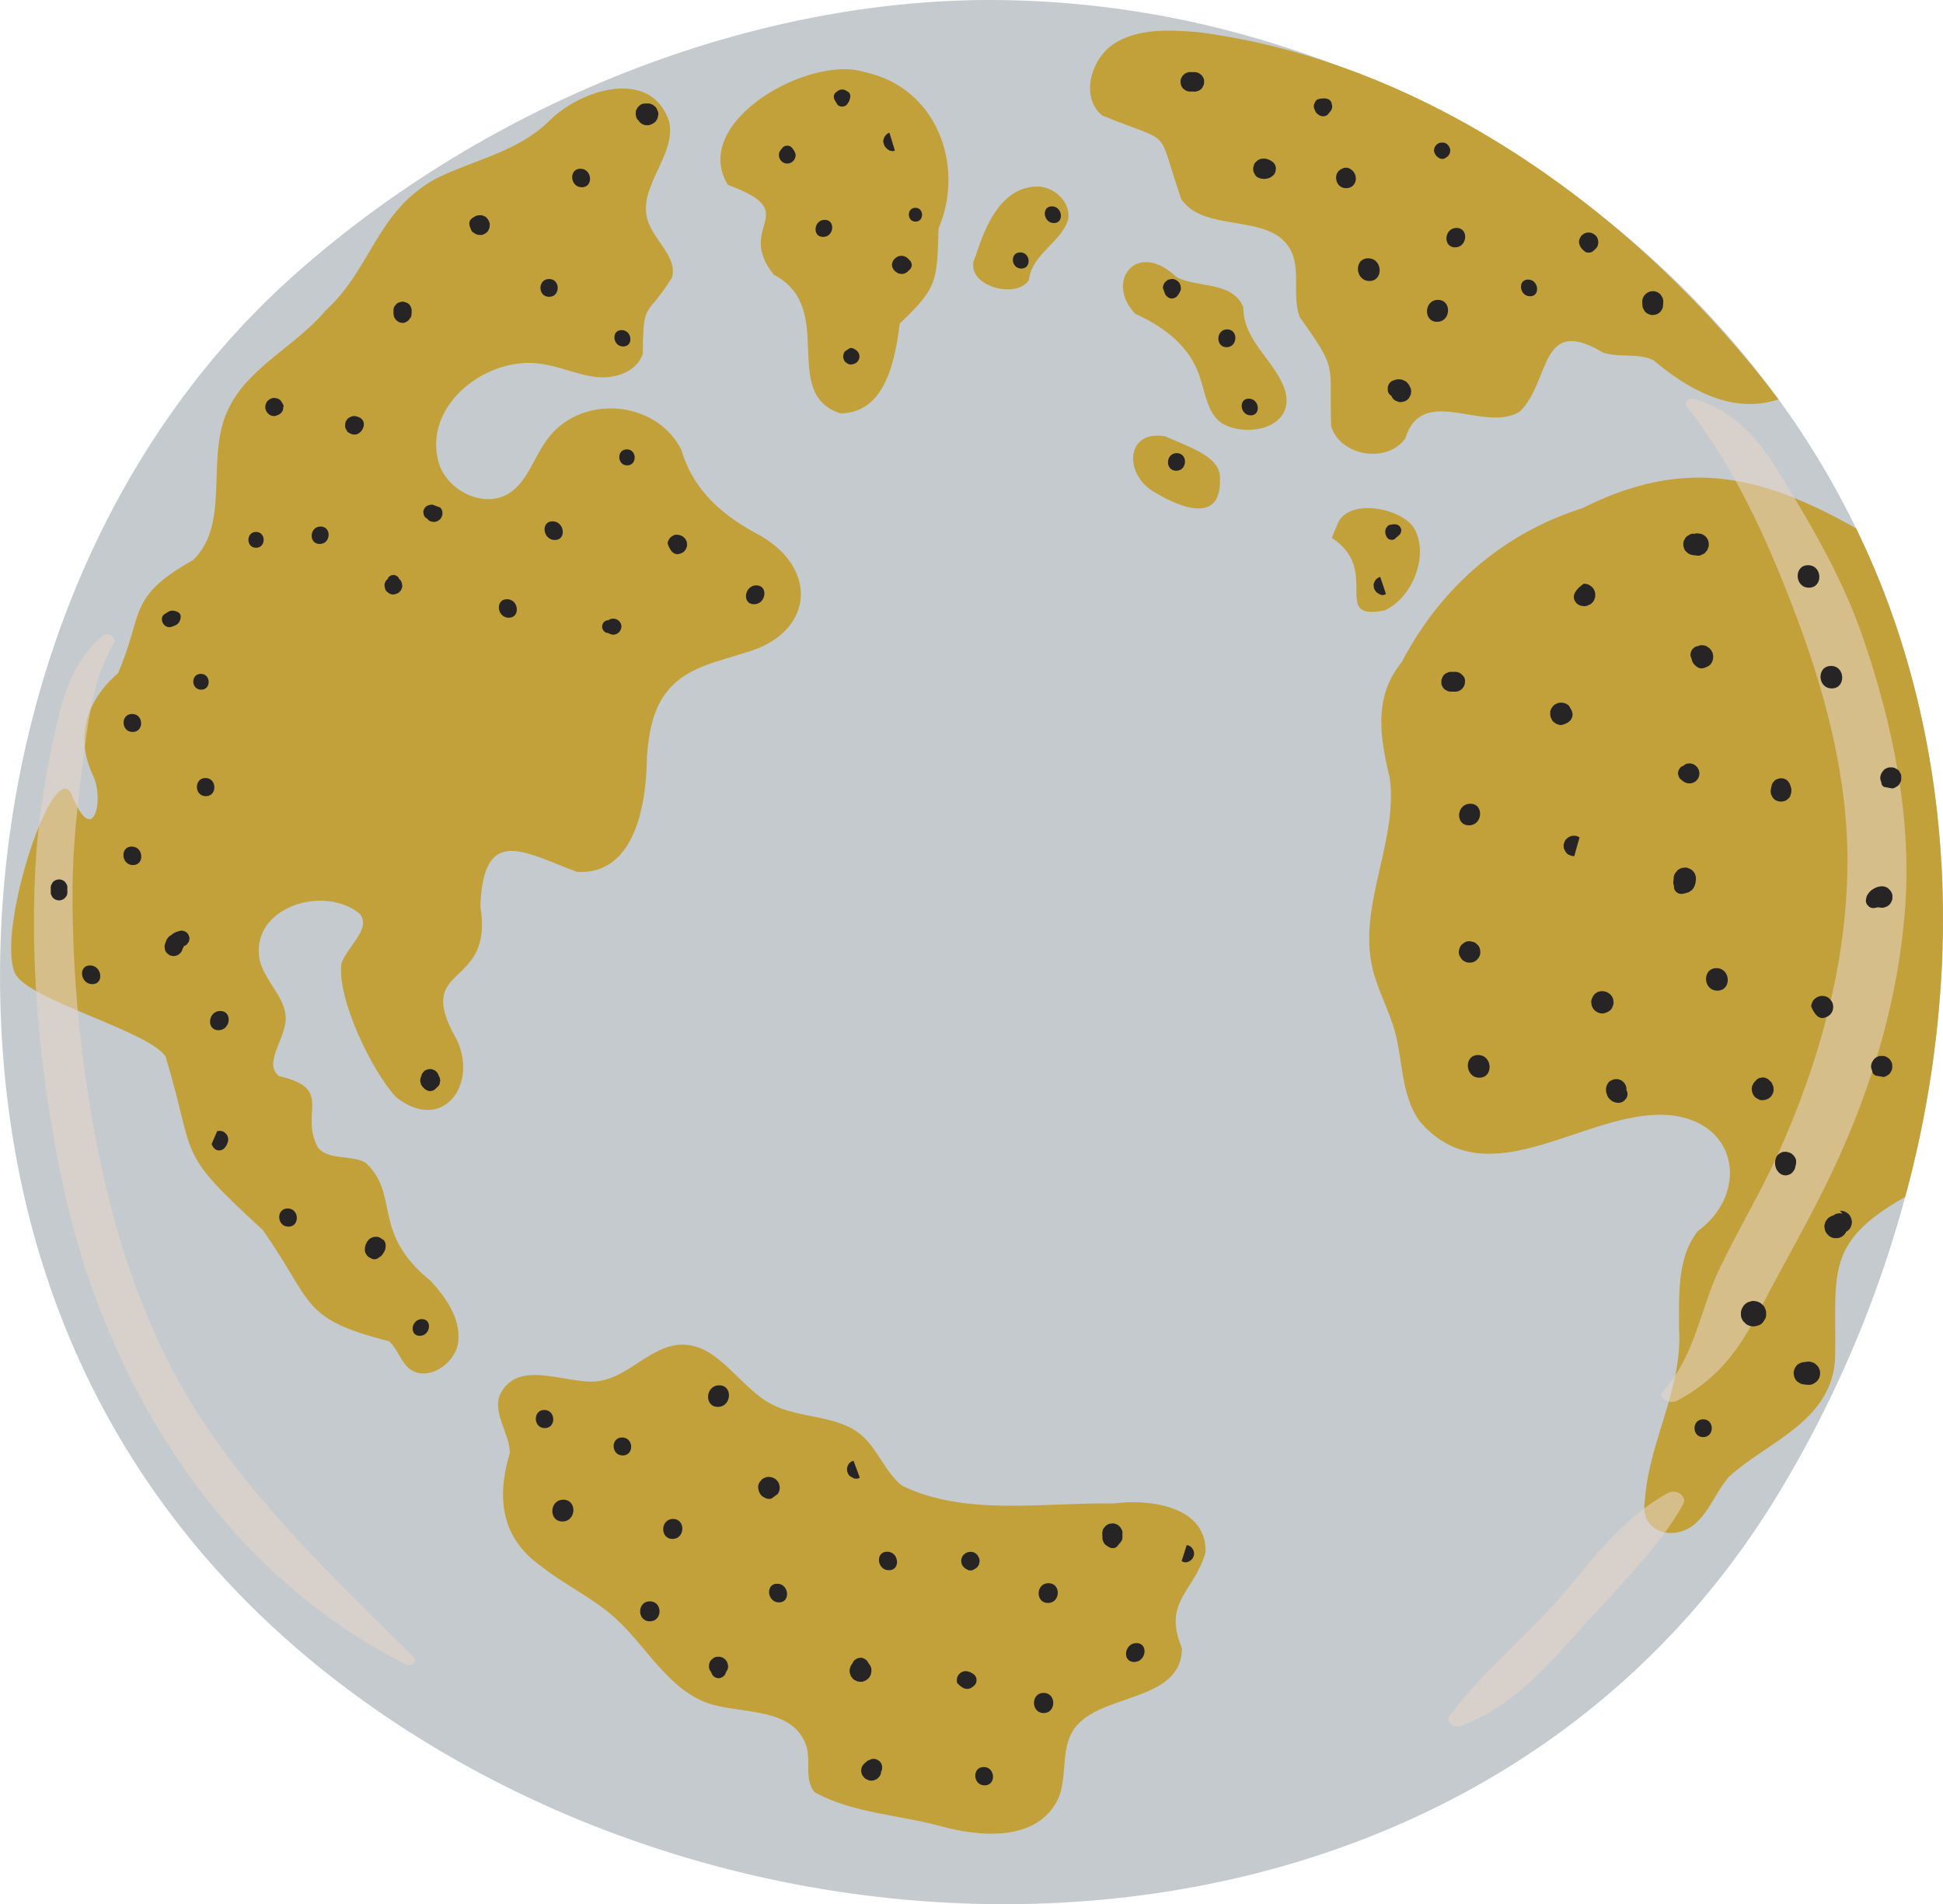 <svg xmlns="http://www.w3.org/2000/svg" width="1080" height="1058.5" viewBox="-0.003 -0.002 1080.015 1058.551" style=""><g><g data-name="Слой 2" style="isolation:isolate"><g data-name="Zodiac134_399256184"><path d="M1059 665.4a639.1 639.1 0 0 1-69 162.5C836.5 1085 490.6 1116.5 247.9 975.2 98.5 888.2 11.4 751.5 1 576.8c-9.1-153.7 43.7-316.3 159.5-421.2C264.9 61.2 410 .7 548.2 0a530.6 530.6 0 0 1 152.2 21.9C815 55.6 919.1 126.4 988.6 222a473.2 473.2 0 0 1 43.1 71.7 459.1 459.1 0 0 1 18.7 43.9c38 104.7 37.8 219.8 8.6 327.8z" fill="#c5cacf"></path><g fill="#c2a13b"><path d="M1079.1 542.4a597 597 0 0 1-20.1 123c-46.1 26-37.8 43.4-39 91-2.8 34.2-37.5 45-59 64.6-6.7 7.8-10.3 17.9-17.6 25-11.8 11.7-32.3 6.3-29.1-11.6 2-32.5 21.1-62.4 19-95.7.1-18.6-1.3-39.5 10.5-54.4 27.4-20.1 23.1-58.4-12.7-64-46.4-6.7-103 48.2-141.8 3.2-10.5-14.2-9.4-33.6-14.1-50.6-3.4-11.9-9.6-23-12.4-35.1-7.9-34.6 14.3-70.1 9.7-105.4-5.4-22.3-9.2-45 6.6-64.2 21.5-41.2 56-71.6 100.5-85.7 56.6-28.4 99-18.8 152.1 11.2 37.6 77 52.3 163.6 47.4 248.7z"></path><path d="M988.6 222c-25.7 8.6-50.4-5.6-69.6-21.8-8.6-4.1-19-1.2-28-4.2-35.5-21.4-29 16.3-46.3 32.9-20.1 12-54-15.8-63.5 14.7-9.9 14.4-36.5 10-41.3-6.8-1.2-35 4.3-30.2-17.4-60.4-4.7-12.3 1.1-27.4-5.8-38.6-11.8-19.4-47.4-8.3-60.1-27.1-14.4-41.7-3.3-29.8-43.9-46.5-12.4-10-6.5-31.8 7-40.2s30.7-7.4 46.5-6.1C795.3 34.7 912.3 121 988.6 222z"></path><path d="M181 172.6c25.8-23.7 28.1-54.9 61.1-73.2 21.4-10.7 45.8-14.9 63.4-32.4s56.4-29.5 66.4.5c4.2 18.5-17.2 36-12.1 54.3 3.2 11.6 16.7 20.7 13.8 32.3-13.9 22.9-16.2 11.9-16.3 42.4-2.9 9.7-14.6 14-24.7 13.2s-19.4-5.3-29.4-7c-30.9-6.6-69.1 22.1-59.2 55.1 5 15.4 25.3 25.1 39 16.4 10.1-6.5 13.5-19.3 20.5-29 17.9-26.2 60.8-23.6 75.2 4.8 6.7 22.9 23.3 37 44.2 47.9 33.1 19.5 28.5 54.6-8.6 64.9-14.3 4.7-30 7.6-40.6 18.3s-12.9 25-14.1 39.2c-.2 25.4-6 66.2-38.9 64.4-29.3-10.9-52.1-26.5-53.7 19.1 7.6 46-35.8 31.4-15 70.7 15.6 25.7-4.6 56.7-31.8 35.5-13.4-14.3-33.2-55.2-30.4-74.6 3.7-9.8 16.7-19.2 10.2-27.4-19.9-16.5-61.2-3.7-55.7 25.6 2.8 12.3 15.7 21.7 14.4 34.3-1.1 10.8-12.1 23.5-3.7 30.3 31.1 7.1 11 20.1 21.8 39.9 6.2 7.1 18.1 3.7 26.3 8.2 19.5 17.8 2.8 38.7 36.2 65.7 8.7 9.4 16.8 21.1 15.4 33.8s-17.9 23.1-27.6 14.7c-4.7-4.1-6.2-10.9-10.9-14.9-49.7-12.7-41.4-21-70.2-61.9-49-44.9-36.4-37.9-53.9-96.1-8-14.1-77.2-31.8-83.8-46.6-10.7-24 21.9-123.1 31.8-98.7 11.6 28.7 17.6 3.3 12.1-10.1-11-22.1-4.1-42.9 13.4-58 14.5-33.4 4.8-42.1 41.6-62.8 20.3-19.2 8-54 18-80.1s38.3-37.8 55.8-58.7z"></path><path d="M430.1 152.7c-22-27.4 17.4-34.3-25.5-49.9-21.5-35 45.5-72.7 76.1-62.7 39.9 8.5 55.9 51.8 41 86.9-.9 29.8-.6 32.8-21.6 52.9-2.5 19.6-7.6 49.7-33 49.9-33.9-11.2-1.6-58.7-37-77.1z"></path><path d="M593.7 122.2c-4 12.7-20.1 18.9-21.8 33.5-7.5 11.6-38.1 2.2-29.5-13.6 5.2-16.6 14.5-38.9 35-38.4 9.3.5 18.1 9.3 16.3 18.5z"></path><path d="M691.1 170.9c-5.7-14.7-25.6-10.7-37.2-16.9-22.1-21.1-40.1 2.6-22.8 20.5 15.9 7.1 30.8 18.3 36 35.7 3 8.9 4.2 19.5 11.8 24.9 13.9 8.7 41.7 2.8 35.3-18.4-5.6-16.4-23.1-27.1-23.1-45.8z"></path><path d="M678 263.9c-1.3-10.6-17.4-15.5-30.2-21.3-22-4-23.2 20.6-6.8 30.6s39.2 18.3 37-9.3z"></path><path d="M740.3 299c27.9 18.2-1.3 46.4 29.4 40.3 15.5-6.9 25.2-31.3 16-46.2-7.5-10.8-35.8-16.3-42.1-2.2z"></path><path d="M379.4 747.5c20.2.1 31.4 23.4 49.1 32.9 15.7 8.5 36.6 5.8 50.2 17.3 9.3 7.9 13.2 20.7 22.7 28.2 35.2 17.2 79.3 9.2 117.6 9.9 20-2.7 51.9 1.5 51.1 27.1-6.2 22.2-24.1 27.2-13.1 53.4-.3 31.3-48.7 24.3-61.1 46.7-6.2 11-2.7 25.2-7.6 36.7-11.6 24.5-43.7 21.5-65.8 15.4s-49.1-7.2-69.7-18.8c-5.7-6.5-2.2-16.7-4.4-25.1-7.1-22.7-36.5-18.1-54.7-24.3-22.6-7.9-34.5-32-52.3-47.9-12.5-11.1-28-18.2-41-28.6-22.6-16.2-24.2-38.8-17-62.8-.3-11-9.4-21.6-5.7-31.9 10-21.3 37.5-5.6 54.8-7.9s29.7-20.4 46.9-20.3z"></path></g><path d="M1035.2 353.5c-9.4-27.4-23.6-53.3-39.4-79.4-11.7-19.1-23-42-52.9-52.1-3.9-1.3-7.1 1.6-5.4 3.9 26.9 34.2 44.5 73.8 58.8 110.9 18.3 47.5 31.2 95.9 30.6 145-.6 54.3-15.5 108.8-39.1 160.8-9.8 21.6-22.6 42.6-32.7 64.2s-12.9 46.9-31 67.1c-2.8 3.1 3.8 7.1 8.2 4.7 25.4-13.5 36.3-32.1 46.6-51.8 13.1-25.2 27.7-50.2 39.7-75.7 22.5-47.6 36.8-96.9 40.4-146.7s-6.5-101-23.8-150.9z" fill="#e5d5c8" opacity=".56" style="mix-blend-mode:multiply"></path><path d="M926.5 830.3c-26.8 15.1-43.6 39.9-61.4 60.1s-43.6 41.5-59.5 63.8c-2.1 2.9 2.2 6.9 6.7 5.2 27.2-10.2 46.4-31.5 62.4-49.5 20.6-23.2 47-48.5 60.9-73.7 2.2-4-3.1-9.2-9.1-5.9z" fill="#e5d5c8" opacity=".56" style="mix-blend-mode:multiply"></path><path d="M230 921.3C190.4 882 149.5 843 118.2 798.1s-49.9-95.2-61.1-146.4a720.7 720.7 0 0 1-16.8-154c-.1-25.2 2.7-50.2 5.9-75.2 2.7-21.5 5.6-45.4 17-64.8 2.1-3.5-3.2-6.8-6.5-4-16.2 14.1-21.8 33.2-26 52.3-5.3 24.4-9.5 49-10.9 73.8-3.4 58.9 2.7 119.7 14.9 177.7 21.7 103.4 83.2 214 191.4 268 2.7 1.3 6-2.1 3.9-4.2z" fill="#e5d5c8" opacity=".56" style="mix-blend-mode:multiply"></path><path d="M821.6 586.5c-8.1 0-7.3 12.6.7 12.6s7.4-12.6-.7-12.6z" fill="#272425"></path><path d="M896.7 555.5a6.2 6.2 0 0 0-1.7-2.8l-1.3-.9a6.8 6.8 0 0 0-3.1-.8 5.8 5.8 0 0 0-5.6 3.9 4.9 4.9 0 0 0-.5 2.4 7.7 7.7 0 0 1 .2 1.5 7.7 7.7 0 0 0 1.7 2.9l1.3.9a6.8 6.8 0 0 0 3.1.8 8.1 8.1 0 0 0 4.4-1.9 4.5 4.5 0 0 0 1.2-2.1 4.6 4.6 0 0 0 .5-2.3 7.8 7.8 0 0 1-.2-1.6z" fill="#272425"></path><path d="M822.3 526.6a5.2 5.2 0 0 0-1.5-1.8 3.9 3.9 0 0 0-1.9-1.2l-2.1-.4a5.7 5.7 0 0 0-2.5.6l-1.3.9a5.3 5.3 0 0 0-1.7 2.5c-.1.5-.3 1-.4 1.5a5.2 5.2 0 0 0 .6 3l.9 1.4a5.6 5.6 0 0 0 2.5 1.7 4.2 4.2 0 0 0 2.2.3 4.6 4.6 0 0 0 2.3-.5 4 4 0 0 0 1.9-1.5 4.1 4.1 0 0 0 1.2-1.9 4.5 4.5 0 0 0 .3-2.3 6.4 6.4 0 0 0-.5-2.3z" fill="#272425"></path><path d="M876.1 464.7a7 7 0 0 0-2.9.1l-1.5.7-1.1 1a3.2 3.2 0 0 0-1 1.8 2.5 2.5 0 0 0-.4 1.4 6 6 0 0 0 .2 2.3 8.3 8.3 0 0 1 .7 1.3l.9 1.2a5 5 0 0 0 1.9 1 4.1 4.1 0 0 0 2.2.4c.9-3.4 1.9-6.9 2.9-10.3a4.2 4.2 0 0 0-1.9-.9z" fill="#272425"></path><path d="M817.3 446.8c-7.8 0-8.6 12-.8 12s8.5-12 .8-12z" fill="#272425"></path><path d="M814.3 377.8a4.8 4.8 0 0 0-1.4-2.5l-1-.9a6.2 6.2 0 0 0-2.7-.9h-2.4a3.8 3.8 0 0 0-2.1.4 5.2 5.2 0 0 0-1.9 1.1 4.2 4.2 0 0 0-1.1 1.8 3.6 3.6 0 0 0-.5 2.1v1.4a8.2 8.2 0 0 0 1.4 2.6l1.2.8a5 5 0 0 0 2.7.8h2.1a5.4 5.4 0 0 0 5.2-3.2 4.6 4.6 0 0 0 .5-2c.1-.5 0-1 0-1.5z" fill="#272425"></path><path d="M886.7 331.2v-.6c0-.1.1-.1.1-.2s-.1-.5-.2-.8c0-.3-.1-.5-.1-.8h-.1a3.5 3.5 0 0 0-.6-1.4 6.9 6.9 0 0 0-1.1-1.3l-1.3-.9a6.7 6.7 0 0 0-3.1-.7q-7.8 5.6-4.5 10.2l.2.2.2.3a1.6 1.6 0 0 0 .8.6 4.1 4.1 0 0 0 2.2 1l1.5.2a7.6 7.6 0 0 0 1.6-.3l.8-.4a3.5 3.5 0 0 0 2-1.4h.2l.3-.5c.1-.2.3-.4.3-.5l.2-.2a8.8 8.8 0 0 1 .5-1.5v-.2a1.3 1.3 0 0 0 .1-.8z" fill="#272425"></path><path d="M873.4 394.6l-1.2-2.1c0-.1-.1-.1-.1-.2l-.8-.6a3.7 3.7 0 0 0-1.4-.7 2.7 2.7 0 0 0-1.5-.3 2.9 2.9 0 0 0-1.6 0 3 3 0 0 0-1.6.5 4.8 4.8 0 0 0-2 1.4l-.9 1.3-.6 1.5v1.6a7.8 7.8 0 0 0 .2 1.6 10.1 10.1 0 0 1 .7 1.5 4.5 4.5 0 0 0 1.8 1.8 2.3 2.3 0 0 0 1.4.7 3.7 3.7 0 0 0 2.3.4c4-1 6-3 6-5.9a5.4 5.4 0 0 0-.7-2.5z" fill="#272425"></path><path d="M941.9 425.2a5 5 0 0 0-2.7-.8 5.3 5.3 0 0 0-2.8.7l-.5.5-1.1.5a3.4 3.4 0 0 0-1.2 1.2 2.4 2.4 0 0 0-.5 1 3.9 3.9 0 0 0-.4 1.8l.3 1.1c.1.4.3.7.4 1.1a3.4 3.4 0 0 0 1.2 1.2l.6.4h-.3l.3.2 1 .6a5.6 5.6 0 0 0 2.7.8 5.7 5.7 0 0 0 2.9-.7 5.5 5.5 0 0 0 2.8-4.7 5.6 5.6 0 0 0-2.7-4.9z" fill="#272425"></path><path d="M951.9 362.8l-.4-.7-.4-.7c0-.1-.1-.1-.1-.2l-1.1-1.1-.3-.2-1.3-.8a5.7 5.7 0 0 0-2.2-.4 2.6 2.6 0 0 0-1.5.2l-.8.3h-.3a5.1 5.1 0 0 0-2.2 1.1l-.8.9a5.7 5.7 0 0 0-.8 2.4 3.1 3.1 0 0 0 .3 1.9l.3.7-.2-.2c.1.2.2.3.2.4l.3 1.1.3.7.6.9c3.1 3.5 5.3 2.6 7.8 1.3h.3a.1.1 0 0 1 .1-.1l1.1-1a6.7 6.7 0 0 0 .9-1.4l.3-.8c0-.2.2-.5.2-.8s.1-1.4.1-1.5a9.4 9.4 0 0 0-.4-2z" fill="#272425"></path><path d="M949.6 300.8a6.4 6.4 0 0 0-1.8-2.8l-1.3-.9-1.2-.4h-.1l-1.8-.2a3.2 3.2 0 0 0-1.3.2h-1.5a5.5 5.5 0 0 0-2.2 1 3.7 3.7 0 0 0-1.7 1.6l-.7 1.3a4.5 4.5 0 0 0-.3 2.3 4 4 0 0 0 .3 1.5 4.3 4.3 0 0 0 1.1 2.1l1.1 1a6.5 6.5 0 0 0 2.9 1.1l2.7.3a4 4 0 0 0 2.4-.7 3.5 3.5 0 0 0 2-1.4 4.5 4.5 0 0 0 1.2-2.1 3.7 3.7 0 0 0 .4-2.3 8.8 8.8 0 0 0-.2-1.6z" fill="#272425"></path><path d="M1005 314.2c-8 0-7.5 12.5.5 12.5s7.6-12.5-.5-12.5z" fill="#272425"></path><path d="M1017.8 370.2c-8.1 0-7.6 12.5.4 12.5s7.6-12.5-.4-12.5z" fill="#272425"></path><path d="M1056.5 430.1a10 10 0 0 1-.8-1.4 4.9 4.9 0 0 0-1.8-1.4 4.4 4.4 0 0 0-2.2-.7h-1.5a6.4 6.4 0 0 0-2.9 1.3q-3 3.2-1.8 6.3a1.4 1.4 0 0 1 .2.6c.1.3.1.6.2.8v.3a2.3 2.3 0 0 0 .7 1 1.5 1.5 0 0 0 .9.6l4.3.8a4 4 0 0 0 2.2-.9 4.3 4.3 0 0 0 1.8-1.5 8.3 8.3 0 0 1 .7-1.3 4.5 4.5 0 0 0 .3-2.3 4.3 4.3 0 0 0-.3-2.2z" fill="#272425"></path><g fill="#272425"><path d="M995.2 442c0 .1 0 .1-.1.2a4.2 4.2 0 0 0 .4-1c0-.1.1-.2.1-.3a2.5 2.5 0 0 0 .1-.8 6.5 6.5 0 0 0-.4-3.1 6.5 6.5 0 0 0-2.3-3.5l-1.2-.6a5 5 0 0 0-2.1-.2 2.2 2.2 0 0 0-1.4.3 3.5 3.5 0 0 0-1.9 1l-.9 1a10.1 10.1 0 0 0-.7 1.5v.2a3.6 3.6 0 0 0-.2 1l-.3 1.2a6.2 6.2 0 0 0 .3 3l.7 1.3a5 5 0 0 0 2.2 1.9 6.3 6.3 0 0 0 4.4.2 3.5 3.5 0 0 0 1.9-1.2 3.7 3.7 0 0 0 1.3-1.5l-.2.3.2-.3a.1.1 0 0 1 .1-.1z"></path><path d="M995.5 441.2a4.1 4.1 0 0 1-.3.8 5.2 5.2 0 0 0 .5-2.7 8.1 8.1 0 0 1-.1 1.6c0 .1-.1.2-.1.3z"></path><path d="M984.6 437.3c.1-.3 0-.2 0 0z"></path></g><path d="M1051.9 497.6a5.7 5.7 0 0 0-1.4-2.8 11.4 11.4 0 0 1-1.1-1.1 6.3 6.3 0 0 0-2.9-1 9.2 9.2 0 0 0-4.9 1.3l-1.4.9a11 11 0 0 0-2 2.3 4.4 4.4 0 0 0-.8 2 5.5 5.5 0 0 0-.2 2.2 4.4 4.4 0 0 0 1 1.9 4.6 4.6 0 0 0 1.8 1.3 4.1 4.1 0 0 0 2.2.1l1.5-.3h.8l1 .2a4.6 4.6 0 0 0 2.3-.3 5.3 5.3 0 0 0 2.1-1.1 4.5 4.5 0 0 0 1.4-1.9 3.9 3.9 0 0 0 .6-2.1z" fill="#272425"></path><path d="M942.2 486a5.6 5.6 0 0 0-1.4-2 4.7 4.7 0 0 0-2-1.2 3.9 3.9 0 0 0-2.3-.5l-1.6.2a5.7 5.7 0 0 0-2.8 1.7l-1 1.3a6.1 6.1 0 0 0-.8 3v.3l-.2 1.5a4.9 4.9 0 0 0 .4 2.1 3.9 3.9 0 0 0 .3 2.1 4.6 4.6 0 0 0 1.4 1.7 3.8 3.8 0 0 0 2.1.7 3.9 3.9 0 0 0 2.1-.3l-.9.3 2.1-.6a4.2 4.2 0 0 0 2.2-1.1 2.5 2.5 0 0 0 1.2-1.1 3.2 3.2 0 0 0 .8-1.4 3.6 3.6 0 0 0 .4-.9 2.5 2.5 0 0 1 .2-.7l.3-2.1v-.8a6.9 6.9 0 0 0-.5-2.2z" fill="#272425"></path><path d="M954.1 538.2c-8 0-7.6 12.5.5 12.5s7.5-12.5-.5-12.5z" fill="#272425"></path><path d="M1018.8 561.2a5.9 5.9 0 0 0 .2-1.4 10 10 0 0 0-.2-1.6 5 5 0 0 0-.5-1.3l-.6-.8a1.8 1.8 0 0 0-.5-.7l-1.2-1a5.2 5.2 0 0 0-1.6-.6l-1.4-.2-1.6.2-1.5.6-1.3 1a4.4 4.4 0 0 0-1.3 2 4.2 4.2 0 0 0-.5 2.2c2.3 5.4 5 7.4 8.3 5.8a5.7 5.7 0 0 0 2.1-1.3 6.4 6.4 0 0 0 1-1.3 5.9 5.9 0 0 0 .6-1.4z" fill="#272425"></path><path d="M1051.4 590.4l-.8-1.3a4.9 4.9 0 0 0-1.8-1.4 4.4 4.4 0 0 0-2.1-.7h-1.6a6.4 6.4 0 0 0-2.9 1.3q-3 3.2-1.8 6.3a1.4 1.4 0 0 1 .2.6c.1.3.1.5.2.8a.4.4 0 0 1 .1.3 1.6 1.6 0 0 0 .7.9 2.2 2.2 0 0 0 .9.7l4.4.8a4.7 4.7 0 0 0 2.2-.9 4 4 0 0 0 1.7-1.5c.2-.5.5-.9.7-1.3a4.6 4.6 0 0 0 .3-2.3 4.7 4.7 0 0 0-.4-2.3z" fill="#272425"></path><path d="M904.1 606a.1.1 0 0 1-.1-.1c0-.2.1-.5.1-.8a5.7 5.7 0 0 0-.7-2.2 3.4 3.4 0 0 0-.9-1.2 3.7 3.7 0 0 0-1.7-1.3l-1.4-.5h-1.5a5.7 5.7 0 0 0-2.2.7 4 4 0 0 0-1.8 1.4 6.6 6.6 0 0 0-.6 6.6 4.5 4.5 0 0 0 1.2 2.1l1 1a6.6 6.6 0 0 0 2.7 1.2 5 5 0 0 0 4.8-1.2l.3-.3.7-.9a5.2 5.2 0 0 0 .6-1.6 2.4 2.4 0 0 0 0-1.2 4.3 4.3 0 0 0-.5-1.7z" fill="#272425"></path><path d="M985.8 604.9a2.9 2.9 0 0 0-.4-1.6 4.5 4.5 0 0 0-1.2-2.1l-1-.9a4.2 4.2 0 0 0-1.7-1 3.4 3.4 0 0 0-2-.3l-1.3.2a4.8 4.8 0 0 0-2.2 1.5l-.6.6a7.6 7.6 0 0 0-.8 1.1l-.7 1.4-.2 1.6.2 1.5.6 1.6.9 1.3 1.3.9 1.4.7a4.5 4.5 0 0 0 2.3.1 2.9 2.9 0 0 0 1.6-.4 2.7 2.7 0 0 0 1.4-.7 4.3 4.3 0 0 0 1.2-1.1 6.4 6.4 0 0 0 .8-1.4 3.3 3.3 0 0 0 .4-1.5 3.8 3.8 0 0 0 0-1.5z" fill="#272425"></path><path d="M998.4 645.3a4 4 0 0 0-.9-2.2 2.9 2.9 0 0 0-1-1.2 4.1 4.1 0 0 0-2-1.2l-1.4-.4h-1.6a4.7 4.7 0 0 0-2.2.9 4.4 4.4 0 0 0-1.7 1.6 7.9 7.9 0 0 0-.2 7 4.2 4.2 0 0 0 .9 1.4 5 5 0 0 0 1.5 1.4 4.4 4.4 0 0 0 1.9.7 3.4 3.4 0 0 0 2-.1 4.6 4.6 0 0 0 1.9-.8l1-.9c.2-.4.5-.8.6-1.1v.3l.3-.6.3-.8c.1-.3.1-.7.2-1l.3-1.1a.9.9 0 0 1 .1-.5 7.6 7.6 0 0 1 0-1.4z" fill="#272425"></path><path d="M1029 677.4a5.7 5.7 0 0 0-1.8-2.8l-1.4-.9a6.6 6.6 0 0 0-3.1-.6l1.5 1.6a4.4 4.4 0 0 0-2-.2 5.4 5.4 0 0 0-2.1.5l.5-.3-1.8 1.1a5.7 5.7 0 0 0-3.3 2.2 4.6 4.6 0 0 0-1.1 2.2 4 4 0 0 0-.2 2.4 5.6 5.6 0 0 0 1.2 3.1l1.2 1.3a6.7 6.7 0 0 0 3 1.3h1.6a5.6 5.6 0 0 0 3.1-1.2 5.5 5.5 0 0 0 1.9-2.4 4.8 4.8 0 0 0 1.6-1.2 4.5 4.5 0 0 0 1.2-2.1 6.7 6.7 0 0 0 .4-2.4 9.4 9.4 0 0 0-.4-1.6z" fill="#272425"></path><path d="M981.7 729.3a7.9 7.9 0 0 0-1.4-3.4l-1.4-1.3a7.1 7.1 0 0 0-3.4-1.3 4.2 4.2 0 0 0-2.7.3 4.4 4.4 0 0 0-2.4 1.1 5.5 5.5 0 0 0-1.8 2.2 6.2 6.2 0 0 0-.9 2.6v1.8a7.1 7.1 0 0 0 1.4 3.3 18.5 18.5 0 0 1 1.4 1.4 7.1 7.1 0 0 0 3.4 1.3 5.9 5.9 0 0 0 2.7-.3 5.1 5.1 0 0 0 2.5-1.1 6.2 6.2 0 0 0 1.7-2.2 4.3 4.3 0 0 0 .9-2.6z" fill="#272425"></path><path d="M1011.2 760.9a5.1 5.1 0 0 0-1.5-2.1 4.6 4.6 0 0 0-2.1-1.4 5.8 5.8 0 0 0-3.2-.4l-1.4.2a5.3 5.3 0 0 0-2.4.6 4.6 4.6 0 0 0-2 1.4 6.9 6.9 0 0 0-1.6 4.4l.3 1.6a6.2 6.2 0 0 0 1.7 2.8l1.4.9a5.3 5.3 0 0 0 3 .7c.2 0-1.1-.1-.7 0l1.8.2a6.9 6.9 0 0 0 3.2-.4l1.5-.9a7.1 7.1 0 0 0 2.1-2.7 6.7 6.7 0 0 0 .4-2.4 5.3 5.3 0 0 0-.5-2.5z" fill="#272425"></path><path d="M946.7 789c-6.4 0-6.4 9.9 0 9.9s6.4-9.9 0-9.9z" fill="#272425"></path><g fill="#272425"><path d="M784.4 217.7a6.3 6.3 0 0 0-.3-1.9l-.4-.8a5.4 5.4 0 0 0-.9-1.5 4.9 4.9 0 0 0-1.8-1.7l-.7-.3a4.7 4.7 0 0 0-2-.6 7.5 7.5 0 0 0-3.3.4l-1.2.5a4.1 4.1 0 0 0-1.4 1.2 2.4 2.4 0 0 0-.6 1.1 3.3 3.3 0 0 0-.4 1.9v1.4l.5 1.2a4 4 0 0 0 1.3 1.3l.3.2v.2a4.6 4.6 0 0 0 1.3 1.8 3.9 3.9 0 0 0 1.9 1 3.4 3.4 0 0 0 2.2.4l1.5-.3a5.1 5.1 0 0 0 2.5-1.6l.8-1.2a5.6 5.6 0 0 0 .4-1.2c.1-.5.1-.9.2-1.4z"></path><path d="M784.4 217.5v.2a6.8 6.8 0 0 1-.2 1.4v.4c-.3 1.2.5-1.1.2-2z"></path></g><path d="M799.3 166.7c-7.8 0-8.3 12.2-.5 12.2s8.3-12.2.5-12.2z" fill="#272425"></path><path d="M760.5 143.6c-8.1 0-7.3 12.6.7 12.6s7.4-12.6-.7-12.6z" fill="#272425"></path><path d="M751.1 94.3a4.5 4.5 0 0 0-5.3-.4c-5.2 2.2-3.6 10.8 2.5 10.7s6.9-7.5 2.8-10.3z" fill="#272425"></path><path d="M709 92.4a4.6 4.6 0 0 0-1.4-2.2 9.2 9.2 0 0 0-2.5-1.5l-.6-.2-1.1-.3h-1.5a4.3 4.3 0 0 0-2.2.6 2.7 2.7 0 0 0-1.2.9 3.9 3.9 0 0 0-1.4 1.7c-.1.5-.3 1-.4 1.4s-.1 1-.1 1.5a4.4 4.4 0 0 0 .7 2.2 4.6 4.6 0 0 0 1.3 1.8 7.7 7.7 0 0 0 6.7.7 5.3 5.3 0 0 0 1.5-.8 4.7 4.7 0 0 0 1.8-1.9 4.1 4.1 0 0 0 .5-1.9 3.4 3.4 0 0 0-.1-2z" fill="#272425"></path><path d="M669.3 44.5a6.4 6.4 0 0 0-1.3-2.6l-1.1-.9a5.4 5.4 0 0 0-2.6-.9H662a3.6 3.6 0 0 0-2.1.3 3.7 3.7 0 0 0-1.9 1.1 3.8 3.8 0 0 0-1.2 1.6 3.6 3.6 0 0 0-.6 2c0 .5.1 1 .1 1.5a5.8 5.8 0 0 0 1.2 2.5l1.1.9a5.8 5.8 0 0 0 2.6.9h2.3a4.1 4.1 0 0 0 2.2-.3 4 4 0 0 0 1.8-1 3.3 3.3 0 0 0 1.2-1.7 3.6 3.6 0 0 0 .6-2z" fill="#272425"></path><path d="M739.7 61.6a3.8 3.8 0 0 0 .6-3.6c-.3-2.5-2.4-3.4-4.6-3.3s-4.2.3-4.9 2.5a3.8 3.8 0 0 0 .1 4 4.3 4.3 0 0 0 2.1 2.6c1.4 1.2 4.1 1.1 5.2-.3l1.3-1.6c0-.1 0-.1.1-.1z" fill="#272425"></path><path d="M805.6 81.8a1.5 1.5 0 0 0-.6-.9 3 3 0 0 0-1.3-1.2l-1.1-.4h-1.8a4.4 4.4 0 0 0-1.6.6l-.9.7a3.6 3.6 0 0 1-.7 1 5.9 5.9 0 0 0-.5 2.3 5.6 5.6 0 0 0 3.1 4.1.8.8 0 0 0 .6.2l1 .2a4.4 4.4 0 0 0 2.2-1l-.8.5.9-.5.5-.4.2-.2a1 1 0 0 0 .4-.5 3.5 3.5 0 0 0 .8-1.6c0-.4.1-.8.1-1.2a3.4 3.4 0 0 0-.5-1.7z" fill="#272425"></path><path d="M809.6 126.7c-6.9 0-7.7 10.8-.8 10.8s7.8-10.8.8-10.8z" fill="#272425"></path><path d="M849.4 155.4c-6 0-4.8 9.3 1.1 9.3s4.8-9.3-1.1-9.3z" fill="#272425"></path><path d="M888.3 133.7a7.4 7.4 0 0 0-.4-1.4 4.8 4.8 0 0 0-1.2-1.6 7.1 7.1 0 0 0-2.4-1.3 3.4 3.4 0 0 0-1.4-.1 3.2 3.2 0 0 0-1.4.2 5.6 5.6 0 0 0-2.4 1.5 2.6 2.6 0 0 0-.7 1.1 4.8 4.8 0 0 0-.7 2 6.3 6.3 0 0 0 2.1 4.7l.7.7.9.6a2.7 2.7 0 0 0 1.5.3 1.1 1.1 0 0 0 1-.1 2.4 2.4 0 0 0 1.4-.5l1.6-1.5-.9.8.4-.3 1-1a7.5 7.5 0 0 0 .7-1.2l.3-1.4a7.1 7.1 0 0 0-.1-1.5z" fill="#272425"></path><path d="M924.1 165.5l-.8-1.4a5.5 5.5 0 0 0-2.4-1.8 4.1 4.1 0 0 0-2.2-.4 5.9 5.9 0 0 0-5.4 3.6 5.7 5.7 0 0 0-.4 2.9 6.1 6.1 0 0 0 .1 1.4 3.4 3.4 0 0 0 .7 2.2 3.8 3.8 0 0 0 1.3 1.8 5 5 0 0 0 1.9 1 4.2 4.2 0 0 0 2.2.3l1.5-.3a5.3 5.3 0 0 0 2.5-1.7l.8-1.2a5.9 5.9 0 0 0 .5-2.9v.8-.2a.4.4 0 0 1 .1-.3v-.7a6.1 6.1 0 0 0-.4-3.1z" fill="#272425"></path><path d="M178.2 292.7c-6.3 0-6.8 9.7-.5 9.7s6.7-9.7.5-9.7z" fill="#272425"></path><path d="M198.5 231.6l-.6-.2a5 5 0 0 0-2.1 0l-.8.3-.6.3a3.6 3.6 0 0 0-1.4 1.1 2.1 2.1 0 0 0-.6 1h-.1a.4.4 0 0 0-.1.3 1.9 1.9 0 0 0-.2.7.9.9 0 0 0-.1.5 3.7 3.7 0 0 0-.1 1.1 4.2 4.2 0 0 0 .9 2.5c.3.7.6 1.3.9 1.1a5.9 5.9 0 0 0 3.7 1.3h-.1c4.5-.2 8-8.2 1.3-10z" fill="#272425"></path><path d="M156 222.7a1 1 0 0 0-.6-.5 3.8 3.8 0 0 0-1.7-.8l-1.4-.2a4.1 4.1 0 0 0-1.9.5 2.6 2.6 0 0 0-1.1.7 3.3 3.3 0 0 0-1.2 1.4l-.5 1.2a4.6 4.6 0 0 0-.1 2 4.4 4.4 0 0 0 .7 1.9l.8 1 1 .8a5.8 5.8 0 0 0 2.6.6c3-.7 4.6-2.1 4.8-4.3a3.1 3.1 0 0 1 .1-1c.7.1-.9-2.5-1.5-3.3z" fill="#272425"></path><path d="M228.3 170.6a4.2 4.2 0 0 0-1.1-1.6 4 4 0 0 0-1.7-.9 4.5 4.5 0 0 0-2-.4l-1.3.3a4 4 0 0 0-2.2 1.4l-.8 1a4.8 4.8 0 0 0-.5 2.6v1.5a5.9 5.9 0 0 1 .2 1.3 4.2 4.2 0 0 0 1 1.7 2 2 0 0 0 .9.9 4.1 4.1 0 0 0 2.1 1 3.8 3.8 0 0 0 2.4-.2l1.1-.6a5 5 0 0 0 1.5-1.7.4.4 0 0 1 .1-.3.3.3 0 0 0 .1.2 3.1 3.1 0 0 0 .5-1.2 1.7 1.7 0 0 0 .1-.7c0-.2.1-.5.1-.7v-1.8a4.1 4.1 0 0 0-.5-1.8z" fill="#272425"></path><path d="M272.1 123.8l-.6-1.4-.8-1.1a3.6 3.6 0 0 0-1.8-1.2 2.3 2.3 0 0 0-1.4-.4 3.3 3.3 0 0 0-1.4 0 3.2 3.2 0 0 0-1.4.3 7.1 7.1 0 0 0-1.5.8.1.1 0 0 1-.1.1 2.7 2.7 0 0 0-1.2.9 2.2 2.2 0 0 0-.8 1.3 2.6 2.6 0 0 0-.2 1.5c0 .4.1.7.1 1l.2.4a3.6 3.6 0 0 0 .4 1.1 4.5 4.5 0 0 0 1.1 1.9l1.2.8a5 5 0 0 0 2.7.8h.7a2.9 2.9 0 0 0 1.6-.4 2.1 2.1 0 0 0 1-.6 3.6 3.6 0 0 0 1.5-1.5l.6-1.3c.1-.5.1-1 .2-1.5s-.1-1-.1-1.5z" fill="#272425"></path><path d="M305.2 155.1c-6.4 0-6.4 9.9 0 9.9s6.4-9.9 0-9.9z" fill="#272425"></path><path d="M322.6 93.8c-6.6 0-5.8 10.3.8 10.3s5.8-10.3-.8-10.3z" fill="#272425"></path><path d="M365.5 61.6a5.3 5.3 0 0 0-1.1-2.1l-1.2-1a6.3 6.3 0 0 0-2.9-1h-1.6l-1.5.2a4.7 4.7 0 0 0-1.9 1.2 3.6 3.6 0 0 0-1 1.1 6.1 6.1 0 0 0-.9 2 6.6 6.6 0 0 1-.1 1.4l.3 1.5a4.1 4.1 0 0 0 1.2 2h.1a4.4 4.4 0 0 0 .8 1.1 5.6 5.6 0 0 0 5.1 1.5h.3l1.4-.6h.1l1.2-.8a5.6 5.6 0 0 0 1.7-2.6h.1c0-.3.1-.6.1-.8s.1-.5.2-.8a3.7 3.7 0 0 0-.4-2.3z" fill="#272425"></path><path d="M345.5 183.5c-5.9 0-5 9.1.9 9.1s5-9.1-.9-9.1z" fill="#272425"></path><path d="M245.9 285.1a3.4 3.4 0 0 0-.4-1.8l-.7-1.1-4.5-1.7-1.5.2-1 .3a3.8 3.8 0 0 0-1.3.9 2.4 2.4 0 0 0-.6.8 4.4 4.4 0 0 0-.6 1.6 4.5 4.5 0 0 0 .1 1.1l.2 1a3.8 3.8 0 0 0 .9 1.3 3.3 3.3 0 0 0 1 .6c.2.2.2.4.4.6a5.4 5.4 0 0 0 1.6 1l1.3.2a3.7 3.7 0 0 0 1.8-.2 2.4 2.4 0 0 0 1.1-.6 4.1 4.1 0 0 0 1.4-1.2l.5-1.1a3.2 3.2 0 0 0 .3-1.9z" fill="#272425"></path><path d="M223.4 324.3c-.1-.4-.3-.7-.4-1.1a4.1 4.1 0 0 0-1.2-1.4l-.3-.7-.6-.7-.8-.4a1.5 1.5 0 0 0-1.3-.3h-.8l-.9.3a1.8 1.8 0 0 0-.7.5 2.1 2.1 0 0 0-.8 1.1l-.2.3c-.1.2-.4.3-.5.6a1.7 1.7 0 0 0-.7 1 4.1 4.1 0 0 0-.5 1.9c.1.4.1.9.2 1.3s.3.8.4 1.2a2.9 2.9 0 0 0 1.3 1.4 2.3 2.3 0 0 0 1 .7 4.1 4.1 0 0 0 1.9.5l1.3-.2 1.2-.5a2.8 2.8 0 0 0 1.4-1.2 1.6 1.6 0 0 0 .7-1.1 3.7 3.7 0 0 0 .5-1.8z" fill="#272425"></path><path d="M281.8 333.1c-6.7 0-5.6 10.3 1 10.3s5.6-10.3-1-10.3z" fill="#272425"></path><path d="M307.1 289.8c-6.7 0-5.4 10.4 1.3 10.4s5.4-10.4-1.3-10.4z" fill="#272425"></path><path d="M348.4 249.8c-5.7 0-5.5 8.9.2 8.9s5.5-8.9-.2-8.9z" fill="#272425"></path><path d="M381.6 304.3a2.8 2.8 0 0 0 .3-1.3c0-.5-.1-.9-.1-1.4a5.8 5.8 0 0 0-.5-1.4l-.7-1.1h-.1l-1-.9-.6-.3a7.6 7.6 0 0 0-2-.6c-.2 0-.5-.1-.7 0a2.6 2.6 0 0 0-1.5.2 2.9 2.9 0 0 0-1.2.7 2.4 2.4 0 0 0-1.1.9 2.6 2.6 0 0 0-.7 1.1 3.6 3.6 0 0 0-.6 2c1.7 4.9 4.1 6.7 7.1 5.5a5 5 0 0 0 1.9-1 3.9 3.9 0 0 0 .8-1h.1l.3-.6.3-.6z" fill="#272425"></path><path d="M342.9 344.4a5.2 5.2 0 0 0-2.4-.5 4.5 4.5 0 0 0-2.2.8.1.1 0 0 1-.1.1h-.5a2.9 2.9 0 0 0-1.3.5 2.6 2.6 0 0 0-1.1 1l-.4.8a3.4 3.4 0 0 0-.2 1.4 1.5 1.5 0 0 0 .2.9 2.3 2.3 0 0 0 .6 1.2 4.6 4.6 0 0 0 .7.7 2.8 2.8 0 0 0 1.8.6l.8.4a4.7 4.7 0 0 0 2.4.5 4.5 4.5 0 0 0 2.2-.8 4.7 4.7 0 0 0 2-4.1 4.5 4.5 0 0 0-2.5-3.5z" fill="#272425"></path><path d="M420.4 325.4c-6.7 0-8.1 10.5-1.3 10.5s8.1-10.5 1.3-10.5z" fill="#272425"></path><path d="M142.3 295.7c-5.6 0-5.7 8.8 0 8.8s5.6-8.8 0-8.8z" fill="#272425"></path><path d="M98.3 340c-2.7-1.1-4.1-.5-6.2 1-4.4 2-1.4 9 3.4 7.4 2.4-.8 4-1.5 4.7-4.1s-.3-3.6-1.9-4.3z" fill="#272425"></path><path d="M73.4 396.9c-6.5 0-6.2 10 .3 10s6.2-10-.3-10z" fill="#272425"></path><path d="M114.2 432.5c-6.5 0-6.3 10.1.2 10.1s6.2-10.1-.2-10.1z" fill="#272425"></path><path d="M73.2 470.6c-6.6 0-5.9 10.3.7 10.3s5.9-10.3-.7-10.3z" fill="#272425"></path><path d="M36.8 491.3a3.6 3.6 0 0 0-1.1-1.4 3.5 3.5 0 0 0-1.6-.8 3.7 3.7 0 0 0-1.8-.2l-1.2.3a4.5 4.5 0 0 0-1.9 1.4l-.6 1.1a4 4 0 0 0-.4 2.4v2.4a3.1 3.1 0 0 0 .6 1.6 3 3 0 0 0 1.1 1.4 3.5 3.5 0 0 0 1.6.8 4 4 0 0 0 1.9.2l1.1-.3a4.5 4.5 0 0 0 1.9-1.4l.7-1a5.2 5.2 0 0 0 .3-2.5V493a2.7 2.7 0 0 0-.6-1.7z" fill="#272425"></path><path d="M50 536.7c-6.7 0-5.4 10.4 1.3 10.4s5.4-10.4-1.3-10.4z" fill="#272425"></path><g fill="#272425"><path d="M104.9 520.2a1.9 1.9 0 0 0-.5-1 3.4 3.4 0 0 0-1.2-1.2l-1-.4a3.7 3.7 0 0 0-2.3-.1l-.7.2a9.2 9.2 0 0 0-2.3.9 8.3 8.3 0 0 0-1.8 1.3h-.2l-.8.6c-.2.1-.3.3-.5.5l-.8 1-.3.6-.7 1.9a6.4 6.4 0 0 1-.2.7 3.4 3.4 0 0 0 0 2 3.3 3.3 0 0 0 .6 1.9 4.7 4.7 0 0 0 1.4 1.4 3 3 0 0 0 1.7.8l1.3.2a6.1 6.1 0 0 0 2.6-.8l.9-.8a3.5 3.5 0 0 0 .8-1 5 5 0 0 0 .5-1.3c.1-.1.1-.1.1-.2l.2-.3a4.2 4.2 0 0 0 .4-1l.8-.5h.1a2.5 2.5 0 0 0 1.2-1.1 3.8 3.8 0 0 0 .9-1.5 5.2 5.2 0 0 1 .2-1.1 2.9 2.9 0 0 0-.4-1.7z"></path><path d="M100.5 517.4z"></path></g><path d="M111.6 374.6c-5.7 0-5.5 8.8.2 8.8s5.5-8.8-.2-8.8z" fill="#272425"></path><path d="M122.4 562c-6.8 0-7.9 10.7-1 10.7s7.9-10.7 1-10.7z" fill="#272425"></path><g fill="#272425"><path d="M126 636.4l-.3.6.2-.2c0-.2.1-.3.1-.4z"></path><path d="M126.7 632.4a4.3 4.3 0 0 0-1.2-2.2 4.6 4.6 0 0 0-2.2-1.4 5.7 5.7 0 0 0-2.6 0l-3.1 7.2a11.7 11.7 0 0 1 .5 1.1l.6.9.5.5.8.6 1 .4h.9a4 4 0 0 0 1.5-.3 1.4 1.4 0 0 0 .8-.5 2.7 2.7 0 0 0 1-1.1l.5-.6a18.9 18.9 0 0 0 .9-2.1 4.6 4.6 0 0 0 .1-2.5z"></path><path d="M125.5 637.4l.2-.4z"></path></g><path d="M159.9 671.8c-6.6 0-6.1 10.1.4 10.1s6.1-10.1-.4-10.1z" fill="#272425"></path><path d="M214.1 690.8a3.3 3.3 0 0 0-1.2-1.7l-.6-.3-.6-.5-1.3-.6a5 5 0 0 0-2.1-.1 2.8 2.8 0 0 0-1.5.4 4.2 4.2 0 0 0-1.8 1.1 17.1 17.1 0 0 0-1.1 1.4c-.2.4-.4 1-.7 1.5a12.9 12.9 0 0 0-.4 1.9v1.5a4.6 4.6 0 0 0 .8 1.9 3.1 3.1 0 0 0 .9 1.1 4.2 4.2 0 0 0 1.4.9 6.7 6.7 0 0 0 1.2.6 3.8 3.8 0 0 0 1.5.1 3.4 3.4 0 0 0 1.4-.5 3.2 3.2 0 0 0 1.4-1.4c-.1.2-.1.4-.2.6h.2l.2-.2.9-1a.1.1 0 0 0 .1-.1l.3-.6a4.6 4.6 0 0 0 .9-1.5 4.6 4.6 0 0 0 .5-2 5 5 0 0 0-.2-2.5z" fill="#272425"></path><path d="M234.5 733.3c-6 0-7.2 9.3-1.2 9.3s7.2-9.3 1.2-9.3z" fill="#272425"></path><path d="M243.8 597.9a6.1 6.1 0 0 0-.5-1.2 4.4 4.4 0 0 0-1.3-1.4 2.4 2.4 0 0 0-1.1-.6 4.8 4.8 0 0 0-2-.4l-1.3.2-1.2.5a3.8 3.8 0 0 0-1.4 1.4l-.5.6.2-.3-.2.3a6.4 6.4 0 0 0-.2.7v.2c0-.2.1-.3 0-.2v.2l-.5 1.2a4.8 4.8 0 0 0 0 2.9 5.2 5.2 0 0 0 1.4 2.5l.4.5a3.9 3.9 0 0 0-.8-1l1.4 1.5 1.3.7a3.4 3.4 0 0 0 2 .3 4.8 4.8 0 0 0 2-.7l2.4-2.3a3.9 3.9 0 0 0 .6-2 2.6 2.6 0 0 0 .1-1.5 5.8 5.8 0 0 0-.8-2.1z" fill="#272425"></path><path d="M302.5 783.8c-6.4 0-6.2 10.1.3 10.1s6.2-10.1-.3-10.1z" fill="#272425"></path><path d="M313.1 833.7c-7.8 0-8.3 12.1-.5 12.1s8.3-12.1.5-12.1z" fill="#272425"></path><path d="M345.8 799.1c-6.5 0-6.2 10 .3 10s6.2-10-.3-10z" fill="#272425"></path><path d="M399.8 770.1c-7.8 0-8.5 12-.8 12s8.5-12 .8-12z" fill="#272425"></path><path d="M433.3 825.9l-.5-1.6a6.5 6.5 0 0 0-1.5-1.8 2.6 2.6 0 0 0-1.3-.8 2.7 2.7 0 0 0-1.5-.5 2.6 2.6 0 0 0-1.5-.1 2 2 0 0 0-1.5.3 2.6 2.6 0 0 0-1.5.7 2.3 2.3 0 0 0-1.1 1.1 2.7 2.7 0 0 0-.9 1.2 4.6 4.6 0 0 0-.6 2.2c.2 2.9 1.3 4.8 3.3 5.8l.6.3a4.1 4.1 0 0 0 1.8.5 3.7 3.7 0 0 0 1.8-.2l3.3-2.4c.1-.1.1-.1.1-.2a.1.1 0 0 0 .1-.1 9.1 9.1 0 0 0 .7-1.4l.3-1.5c0-.5-.1-1-.1-1.5z" fill="#272425"></path><path d="M374.1 844.4c-7.1 0-7.4 11.1-.3 11.1s7.4-11.1.3-11.1z" fill="#272425"></path><path d="M361.2 890.2c-7.2 0-7.2 11.1 0 11.1s7.2-11.1 0-11.1z" fill="#272425"></path><path d="M404.4 924.9a3.4 3.4 0 0 0-.9-1.9 3.7 3.7 0 0 0-1.5-1.3 4.8 4.8 0 0 0-2-.7h-1.4a4.7 4.7 0 0 0-2.5 1.1l-1 .9a5.9 5.9 0 0 0-1 2.6v1.4a4.4 4.4 0 0 0 .8 2l.4.6.3.8a4.1 4.1 0 0 1 .5.9 6 6 0 0 1 .8.8l1 .5a3 3 0 0 0 1.6.3 2.2 2.2 0 0 0 1.1-.2l.9-.4a3.1 3.1 0 0 0 .9-.7 3 3 0 0 0 .9-1.3 1.9 1.9 0 0 1 .2-.7 6.4 6.4 0 0 0 .8-1.4 3.3 3.3 0 0 0 .4-1.3 3.6 3.6 0 0 0-.3-2z" fill="#272425"></path><path d="M432 880.4c-6.7 0-5.6 10.4 1 10.4s5.6-10.4-1-10.4z" fill="#272425"></path><g fill="#272425"><path d="M474.4 812l-.6.3a3.9 3.9 0 0 0-1.6 1 5.4 5.4 0 0 0-1 1.6 4.3 4.3 0 0 0-.4 1.9 6.8 6.8 0 0 0 .2 1.4 5.3 5.3 0 0 0 1.2 2.2l1 .7h.2l-.7-.5.7.5.5.2h-.3l.8.4a3.1 3.1 0 0 0 1.3.3h.9a3.1 3.1 0 0 0 1.3-.6z"></path><path d="M473.4 821.2l.2.2-.2-.2z"></path></g><path d="M493.1 862.6c-6.7 0-5.7 10.3 1 10.3s5.6-10.3-1-10.3z" fill="#272425"></path><path d="M482.8 924.7c-.1-.1-.1-.2-.2-.4l-.6-1-.9-.8-1.1-.6a3.2 3.2 0 0 0-1.9-.3l-1.2.2a2.4 2.4 0 0 0-1.1.6 2.3 2.3 0 0 0-1 .7 5.4 5.4 0 0 0-1 1.6 6.1 6.1 0 0 1-.7 1l-.6 1.4-.3 1.5c.1.5.1 1.1.2 1.6a8.8 8.8 0 0 1 .5 1.5l1 1.3a4.1 4.1 0 0 0 1.9 1.3 3 3 0 0 0 1.5.5 4.2 4.2 0 0 0 1.6.1 2.8 2.8 0 0 0 1.5-.4 2.9 2.9 0 0 0 1.4-.8 2.5 2.5 0 0 0 1.2-1.1 2.9 2.9 0 0 0 .8-1.3 2.3 2.3 0 0 0 .4-1.4 5.4 5.4 0 0 0-1.4-5.2z" fill="#272425"></path><g fill="#272425"><path d="M490.3 982.4a1.6 1.6 0 0 0-.2-1.2 3.8 3.8 0 0 0-.8-1.7l-.9-.8-1.1-.6a3.8 3.8 0 0 0-1.8-.3 3.4 3.4 0 0 0-1.8.4l-.4.2-.8.3-.6.4-.9.8a3.8 3.8 0 0 0-1.1 1.1 4 4 0 0 0-1 1.8 5.7 5.7 0 0 0 0 3 4.5 4.5 0 0 0 1.1 1.9 3.6 3.6 0 0 0 1.6 1.4l1.3.6a5 5 0 0 0 2.1.1 3.7 3.7 0 0 0 1.5-.4 5.7 5.7 0 0 0 1.8-1.2l.9-1.2a5.8 5.8 0 0 0 .5-1.4c0-.3.1-.7.1-1l.3-.4a4.1 4.1 0 0 0 .2-1.8z"></path><path d="M480.5 980.3l.5-.4.5-.5z"></path><path d="M484.1 978.1z"></path></g><path d="M546.8 982.3c-6.6 0-6.1 10.2.5 10.2s6-10.2-.5-10.2z" fill="#272425"></path><path d="M542.5 932.4a4.3 4.3 0 0 0-1.3-1.7l-1.8-1.1h-.2l-.4-.2-.7-.2a5 5 0 0 0-2.7 0 5.2 5.2 0 0 0-2.2 1.4 4.8 4.8 0 0 0-1.2 2.2 6.1 6.1 0 0 0 0 2.7c2.9 3.3 5.6 4.2 8.1 2.6l1.1-.8a4.5 4.5 0 0 0 1.3-1.7 4 4 0 0 0 .3-1.5 4.1 4.1 0 0 0-.3-1.7z" fill="#272425"></path><path d="M582.8 880.1c-7.1 0-7.4 11-.3 11s7.4-11 .3-11z" fill="#272425"></path><path d="M544.5 867.5a3.3 3.3 0 0 0-.6-1.9 3.6 3.6 0 0 0-1.1-1.6l-1-.8a4.6 4.6 0 0 0-2-.5 2.9 2.9 0 0 0-1.3.1 4.4 4.4 0 0 0-1.9.7 3.9 3.9 0 0 1-1 .8 5.7 5.7 0 0 0-1.2 2.3 4.5 4.5 0 0 0 0 2 4.4 4.4 0 0 0 .7 1.9l.9 1a6.7 6.7 0 0 0 1.4.9l.4.2a2.3 2.3 0 0 0 1.4.4h.9l.9-.3.4-.3.8-.4a4.7 4.7 0 0 0 1.4-1.4 2.3 2.3 0 0 0 .6-1.2 6.4 6.4 0 0 0 .3-2z" fill="#272425"></path><path d="M623.4 850.2a4.6 4.6 0 0 0-1.3-1.8 3.4 3.4 0 0 0-1.8-1.1 3.2 3.2 0 0 0-2.1-.4l-1.5.2a5.1 5.1 0 0 0-2.5 1.6l-.9 1.1a6.7 6.7 0 0 0-.6 2.8c0 .7.1 1.4.1 2.1a3.9 3.9 0 0 0 .4 2.1 4.4 4.4 0 0 0 1.2 1.9l1.1.8.7.4.7.4a3.2 3.2 0 0 0 1.4.3h1a4.2 4.2 0 0 0 1.7-1c2.6-3.2 2.8-3 2.9-5.2v-2a3.1 3.1 0 0 0-.5-2.2z" fill="#272425"></path><path d="M659.6 859c-.9 2.9-1.8 5.8-2.8 8.8a3.7 3.7 0 0 0 4.4 0l.7-.4a5.2 5.2 0 0 0 1.8-3.2c.3-2.2-1.5-5.2-4.1-5.2z" fill="#272425"></path><path d="M631.7 913.4c-6.8 0-8.1 10.5-1.3 10.5s8.1-10.5 1.3-10.5z" fill="#272425"></path><path d="M580.1 941.1c-7.2 0-7.1 11.2 0 11.2s7.2-11.2 0-11.2z" fill="#272425"></path><path d="M475.3 194.3l-.2-.2h-.1l-.4-.3.4.3a4.2 4.2 0 0 0-1.4-.6 2.6 2.6 0 0 0-1.5.2l-2.1 1.4h-.1a1 1 0 0 0-.4.5 1.6 1.6 0 0 0-.5 1.1 2.7 2.7 0 0 0-.3 1.2 4.5 4.5 0 0 0 .5 2.3 2.6 2.6 0 0 0 1 1.3l1 .7 1.1.4h1.2l1.2-.3 1-.5a2.8 2.8 0 0 0 1.2-1.2 2.4 2.4 0 0 0 .6-1.1 3.6 3.6 0 0 0 .2-1.8 4.5 4.5 0 0 0-2.4-3.4z" fill="#272425"></path><path d="M506.2 145.4a2 2 0 0 0-.9-.9h.2a4.6 4.6 0 0 1-.7-.7l-.3-.2a3.4 3.4 0 0 0-1.6-1 4.5 4.5 0 0 0-2-.4l-1.3.2a5.2 5.2 0 0 0-2.2 1.4 5.9 5.9 0 0 0-1.3 1.8v.3a2.8 2.8 0 0 0-.3 1.3 1.9 1.9 0 0 0 .1.8 5.1 5.1 0 0 0 2.2 3.2l.6.4a3.3 3.3 0 0 0 1.9.6 4.4 4.4 0 0 0 2-.1l1.2-.6a3.2 3.2 0 0 0 1.2-1.1 2.8 2.8 0 0 0 1-.9 1.9 1.9 0 0 0 .5-.9 3.2 3.2 0 0 0 .3-1.4 4.1 4.1 0 0 0-.6-1.8z" fill="#272425"></path><path d="M458.4 122.2c-6.1 0-7.1 9.5-.9 9.5s7-9.5.9-9.5z" fill="#272425"></path><path d="M494.4 73.8a3.7 3.7 0 0 0-1.7 1 3.9 3.9 0 0 0-.8 1 2.3 2.3 0 0 0-.6 1.2 3.4 3.4 0 0 0-.3 2l.3 1.3.6 1.2.9 1a1 1 0 0 0 .5.4h-.1l.9.5a1 1 0 0 0 .5.4h.6a3 3 0 0 0 1.3.2l.9-.3z" fill="#272425"></path><path d="M440.4 82.4a3.5 3.5 0 0 0-1.5-1.2 4.3 4.3 0 0 0-2.6 0 3.3 3.3 0 0 0-1.5 1.1l-.2.3-.5.6-.3.3a4.3 4.3 0 0 1-.4.7 4.6 4.6 0 0 0-.4 2.6 4.7 4.7 0 0 0 2.7 3.7 4.5 4.5 0 0 0 4.6-.5 4 4 0 0 0 1.5-1.9 4.1 4.1 0 0 0 .4-2.4 8.8 8.8 0 0 0-1.8-3.3z" fill="#272425"></path><path d="M470.4 50.5a3.4 3.4 0 0 0-2.2-.7 3.9 3.9 0 0 0-2.9 1.1c-1.7.9-2.6 2.8-1 5.3l1 1.7c1.2 1.9 4.6 1.7 5.7-.1l.9-1.4a5.6 5.6 0 0 0 .4-1.2c.9-2.6-.2-4.1-1.9-4.7z" fill="#272425"></path><path d="M508.8 115.5c-4.9 0-4.8 7.7.1 7.7s4.8-7.7-.1-7.7z" fill="#272425"></path><path d="M567.1 140.3c-5.9 0-5.2 9 .6 9s5.2-9-.6-9z" fill="#272425"></path><path d="M584.7 114.7c-6 0-4.8 9.3 1.1 9.3s4.8-9.3-1.1-9.3z" fill="#272425"></path><path d="M656.2 158.7a5.6 5.6 0 0 0-1.3-2.2l-1-.7a4.5 4.5 0 0 0-2.5-.7l-1.3.2a2.8 2.8 0 0 0-1.7.9 3.5 3.5 0 0 0-1.3 1.4 5.2 5.2 0 0 0-.7 2.5l1.2 3.3a2.7 2.7 0 0 0 .9 1.2 2.7 2.7 0 0 0 .8.7l.7.4a3.7 3.7 0 0 0 1.8.2 4.9 4.9 0 0 0 1.7-.6c1.1-.6 1.9-2.2 2.5-3.4a3.4 3.4 0 0 0 .4-1.8c-.1-.5-.1-.9-.2-1.4z" fill="#272425"></path><path d="M682.1 183.1c-6.3 0-6.6 9.9-.3 9.9s6.6-9.9.3-9.9z" fill="#272425"></path><path d="M694.1 221.6c-5.9 0-4.8 9.3 1.1 9.3s4.9-9.3-1.1-9.3z" fill="#272425"></path><path d="M654.1 251.9c-6.3 0-6.6 9.8-.3 9.8s6.6-9.8.3-9.8z" fill="#272425"></path><g fill="#272425"><path d="M778.6 293.6l-.4-.8a3.1 3.1 0 0 0-1.1-.9 2.8 2.8 0 0 0-1.3-.4h-.1a3.8 3.8 0 0 0-1.5 0 5.1 5.1 0 0 0-2 .6l1-.4h-.5l-.5.2a2.3 2.3 0 0 0-1.2 1l-.6.8a1.4 1.4 0 0 0-.2.6 3.9 3.9 0 0 0-.2 1.5c0 .3.1.6.1 1a12.2 12.2 0 0 0 .7 1.7 3.4 3.4 0 0 0 1.2 1.2 3.4 3.4 0 0 0 3.2 0l.7-.7.2-.2a2.2 2.2 0 0 0 1-.9l.4-.2a3.1 3.1 0 0 0 .9-1.1 1.4 1.4 0 0 0 .3-.9 2.7 2.7 0 0 0 .2-1.3z"></path><path d="M776.3 291.6a.1.1 0 0 1-.1-.1h.1z"></path></g><path d="M767.2 320.7a4.6 4.6 0 0 0-1.7.9 2 2 0 0 0-.9.9 2.4 2.4 0 0 0-.6 1.1 4.1 4.1 0 0 0-.5 1.9 6.8 6.8 0 0 1 .2 1.4l.5 1.1.8 1.1a4.4 4.4 0 0 0 1.6 1h-.2l.5.3.6.2.8.2a2.7 2.7 0 0 0 1.3-.2l.8-.4c-1.1-3.2-2.1-6.3-3.2-9.5z" fill="#272425"></path></g></g></g></svg>